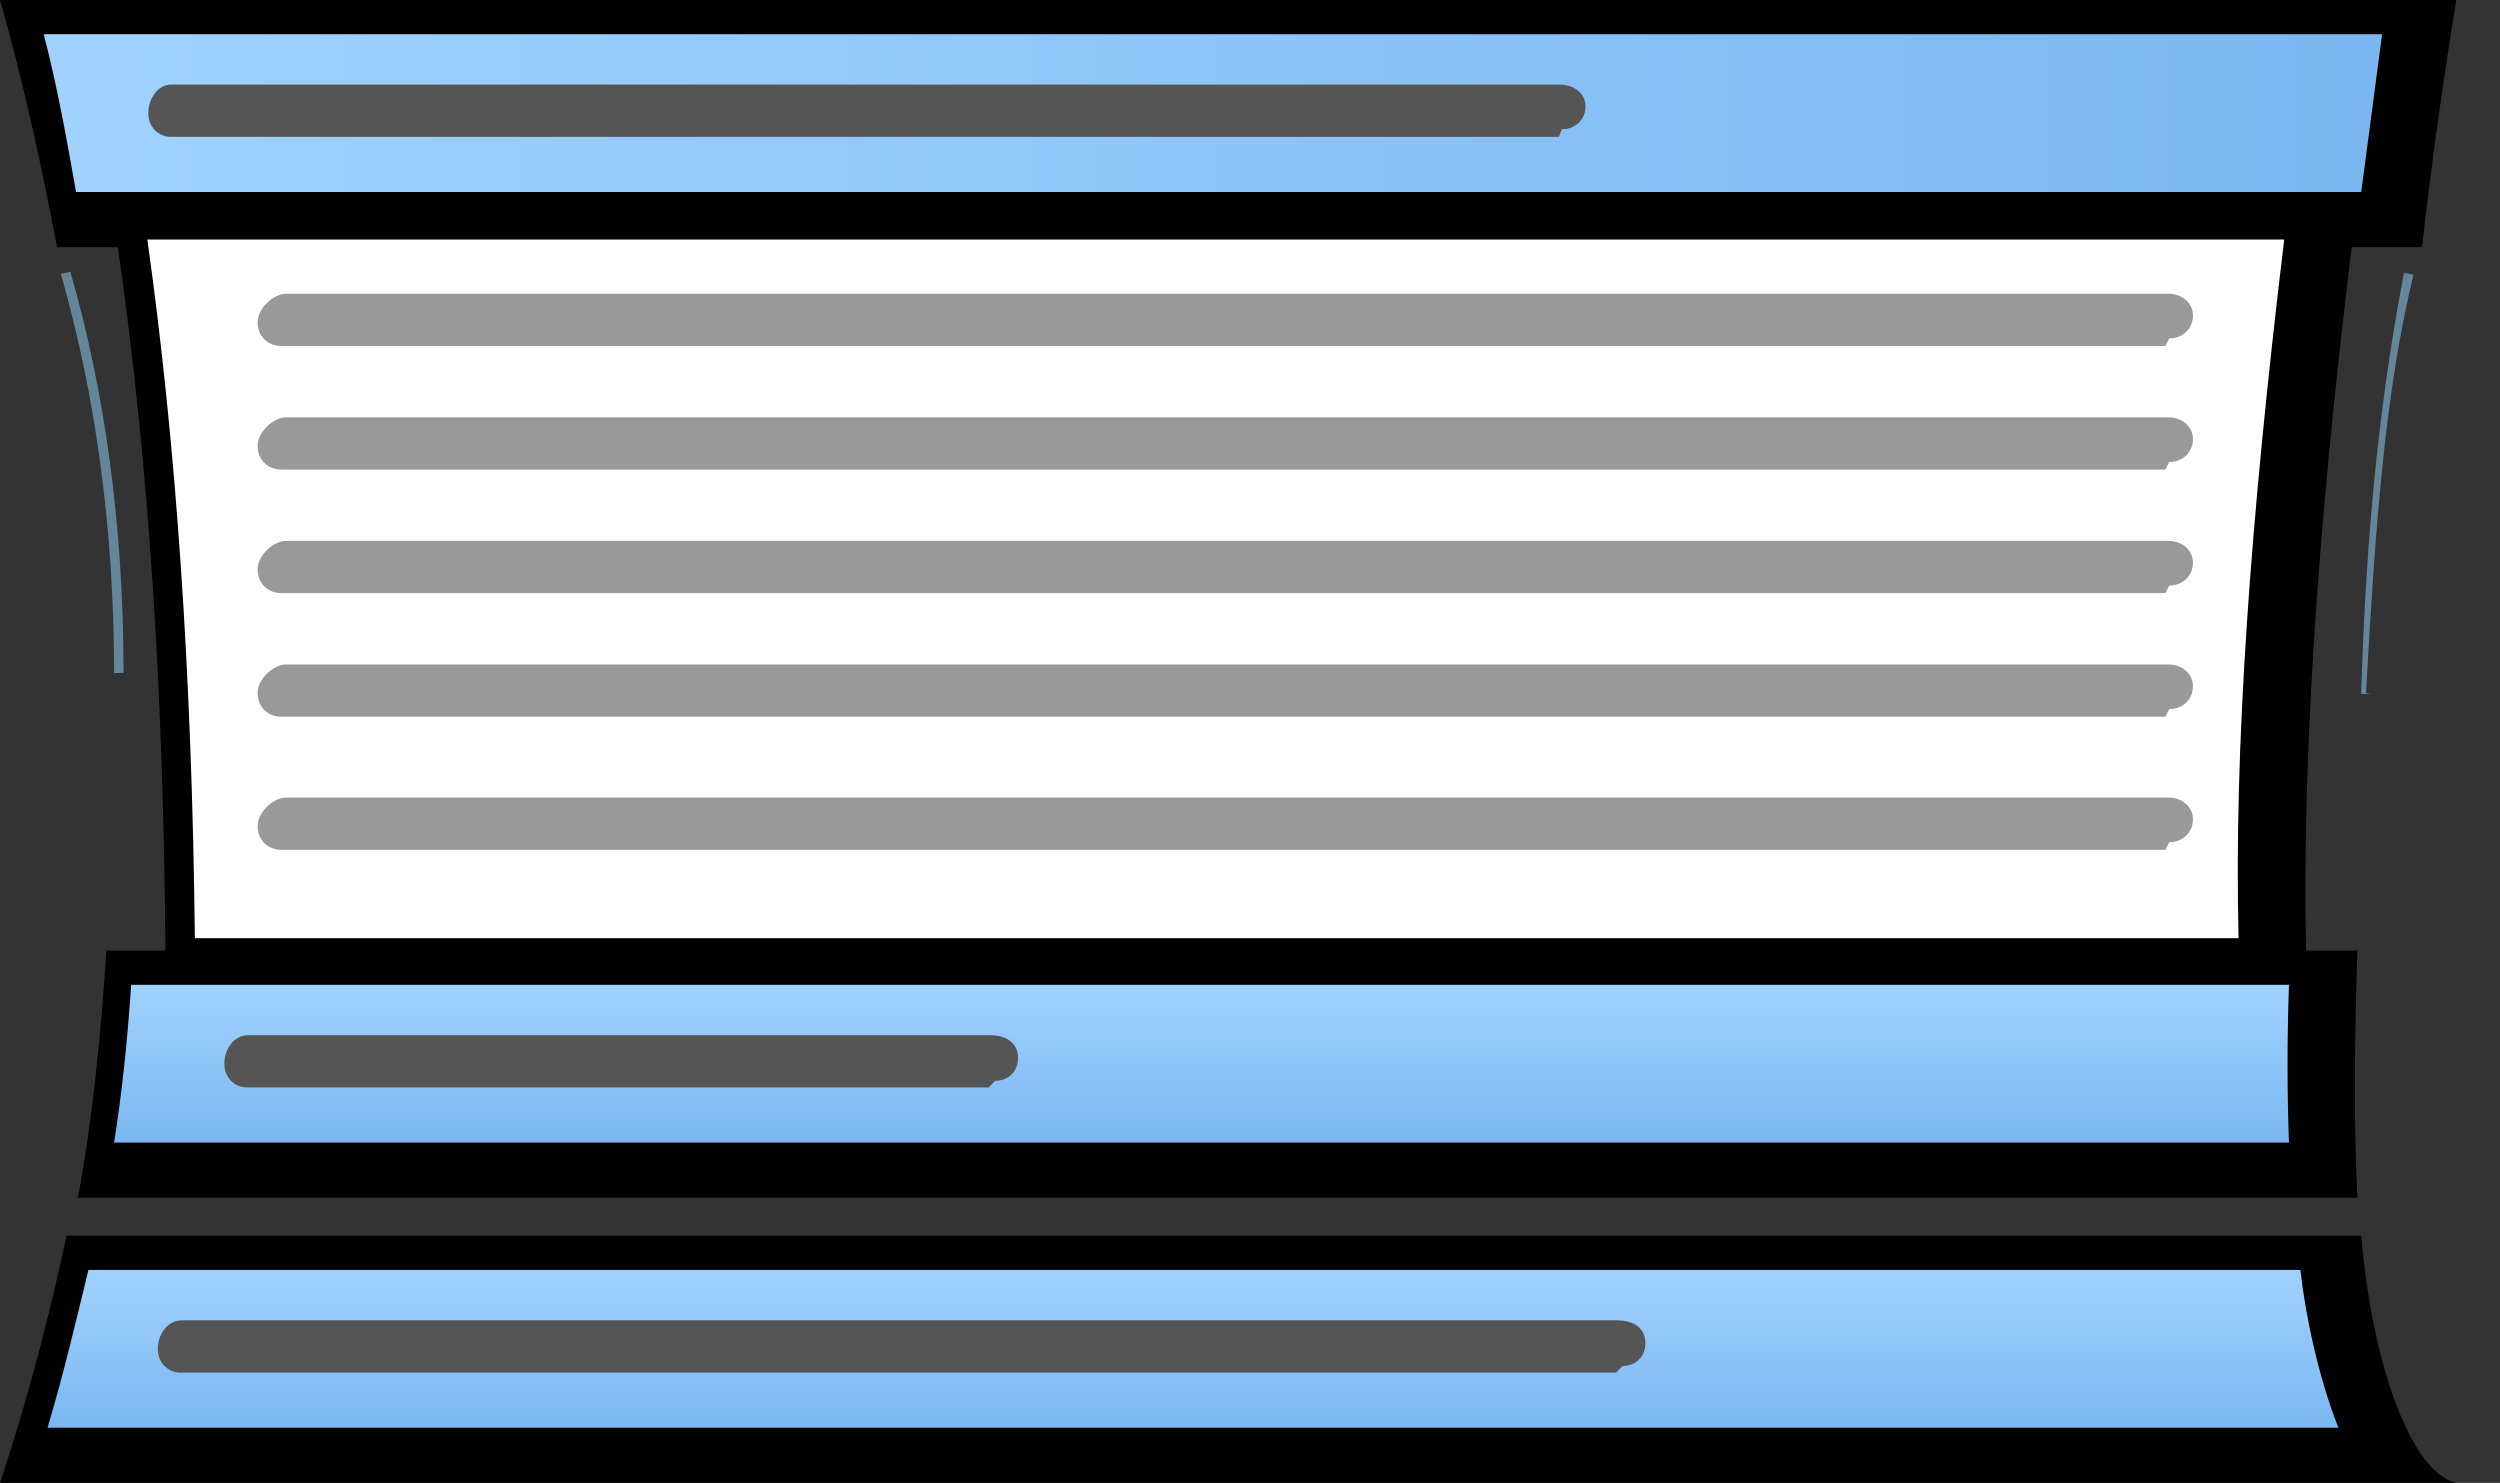 <svg xmlns="http://www.w3.org/2000/svg" viewBox="0 0 263 156"><rect x="0" y="0" width="263" height="156" fill="#333333" stroke="none"/><path d="M12.4 26c3.3 23 4.8 47 5 74h-6.2c-.6 9-1.5 18-3 26H248c-.4-8-.3-17 0-26h-5.4c-.4-19 1-43 4.8-74h7.4c1-9 2.3-18 3.6-26H0c2.3 8 4.3 17 6 26h6.4zm236 104H7c-1.7 8-4 17-7 26h258.4c-4.6-1-8.8-12-10-26z"/><linearGradient id="a" x1="126.4" x2="126.4" y1="103.6" y2="120.2" gradientUnits="userSpaceOnUse"><stop offset="0" stop-color="#A1D2FF"/><stop offset="1" stop-color="#7AB7F0"/></linearGradient><path fill="url(#a)" d="M240.8 103.6c-.2 5.7-.2 11.3 0 16.6H12c.8-5 1.4-10.6 1.8-16.6h227"/><path fill="#FFF" d="M240.3 25.2C236.7 55 235 79 235.5 98.7h-215c-.3-28-2-52.2-5-73.5h224.8"/><linearGradient id="b" x1="4.5" x2="250.6" y1="11.9" y2="11.9" gradientUnits="userSpaceOnUse"><stop offset="0" stop-color="#A1D2FF"/><stop offset="1" stop-color="#7AB7F0"/></linearGradient><path fill="url(#b)" d="M250.6 3.6l-2.2 16.6H8C7 14.5 6 9 4.6 3.6h246"/><linearGradient id="c" x1="125.5" x2="125.5" y1="133.6" y2="150.2" gradientUnits="userSpaceOnUse"><stop offset="0" stop-color="#A1D2FF"/><stop offset="1" stop-color="#7AB7F0"/></linearGradient><path fill="url(#c)" d="M242 133.6c.5 4.5 1.8 11 4 16.6H5c1.7-5.7 3-11.2 4.3-16.6h233"/><path fill="#555" d="M164 14.4H18c-1.3 0-2.4-1-2.4-2.5s1-3 2.4-3h146c1.7 0 2.8 1 2.8 2.3s-1 2.4-2.5 2.4zm-60 100H26c-1.3 0-2.4-1-2.4-2.5s1-3 2.5-3h78c2 0 3 1 3 2.4s-1 2.4-2.4 2.4zm66 30H19c-1.3 0-2.4-1-2.4-2.5s1-3 2.5-3h151c2 0 3 1 3 2.4s-1 2.4-2.4 2.4z"/><path fill="#64869B" d="M13 70.8h-1c0-15.4-2-29.4-5.6-42l1-.2C11 41 13 55.3 13 70.8zM249.4 73h-1c.5-17.2 2-31.3 4.5-44.3l1 .2c-3 12.3-4 26.3-5 44z"/><path fill="#999" d="M227.8 36.4H29.6c-1.4 0-2.5-1-2.5-2.5s1.7-3 3-3h198c1.5 0 2.6 1 2.6 2.3s-1 2.4-2.5 2.4zm0 13H29.6c-1.4 0-2.5-1-2.5-2.5s1.7-3 3-3h198c1.5 0 2.6 1 2.6 2.3s-1 2.4-2.5 2.4zm0 13H29.6c-1.4 0-2.5-1-2.5-2.5s1.7-3 3-3h198c1.5 0 2.6 1 2.6 2.3s-1 2.4-2.5 2.4zm0 13H29.6c-1.4 0-2.5-1-2.5-2.5s1.7-3 3-3h198c1.5 0 2.6 1 2.6 2.3s-1 2.4-2.5 2.4zm0 14H29.6c-1.4 0-2.5-1-2.5-2.5s1.7-3 3-3h198c1.5 0 2.6 1 2.6 2.3s-1 2.4-2.5 2.4z"/></svg>